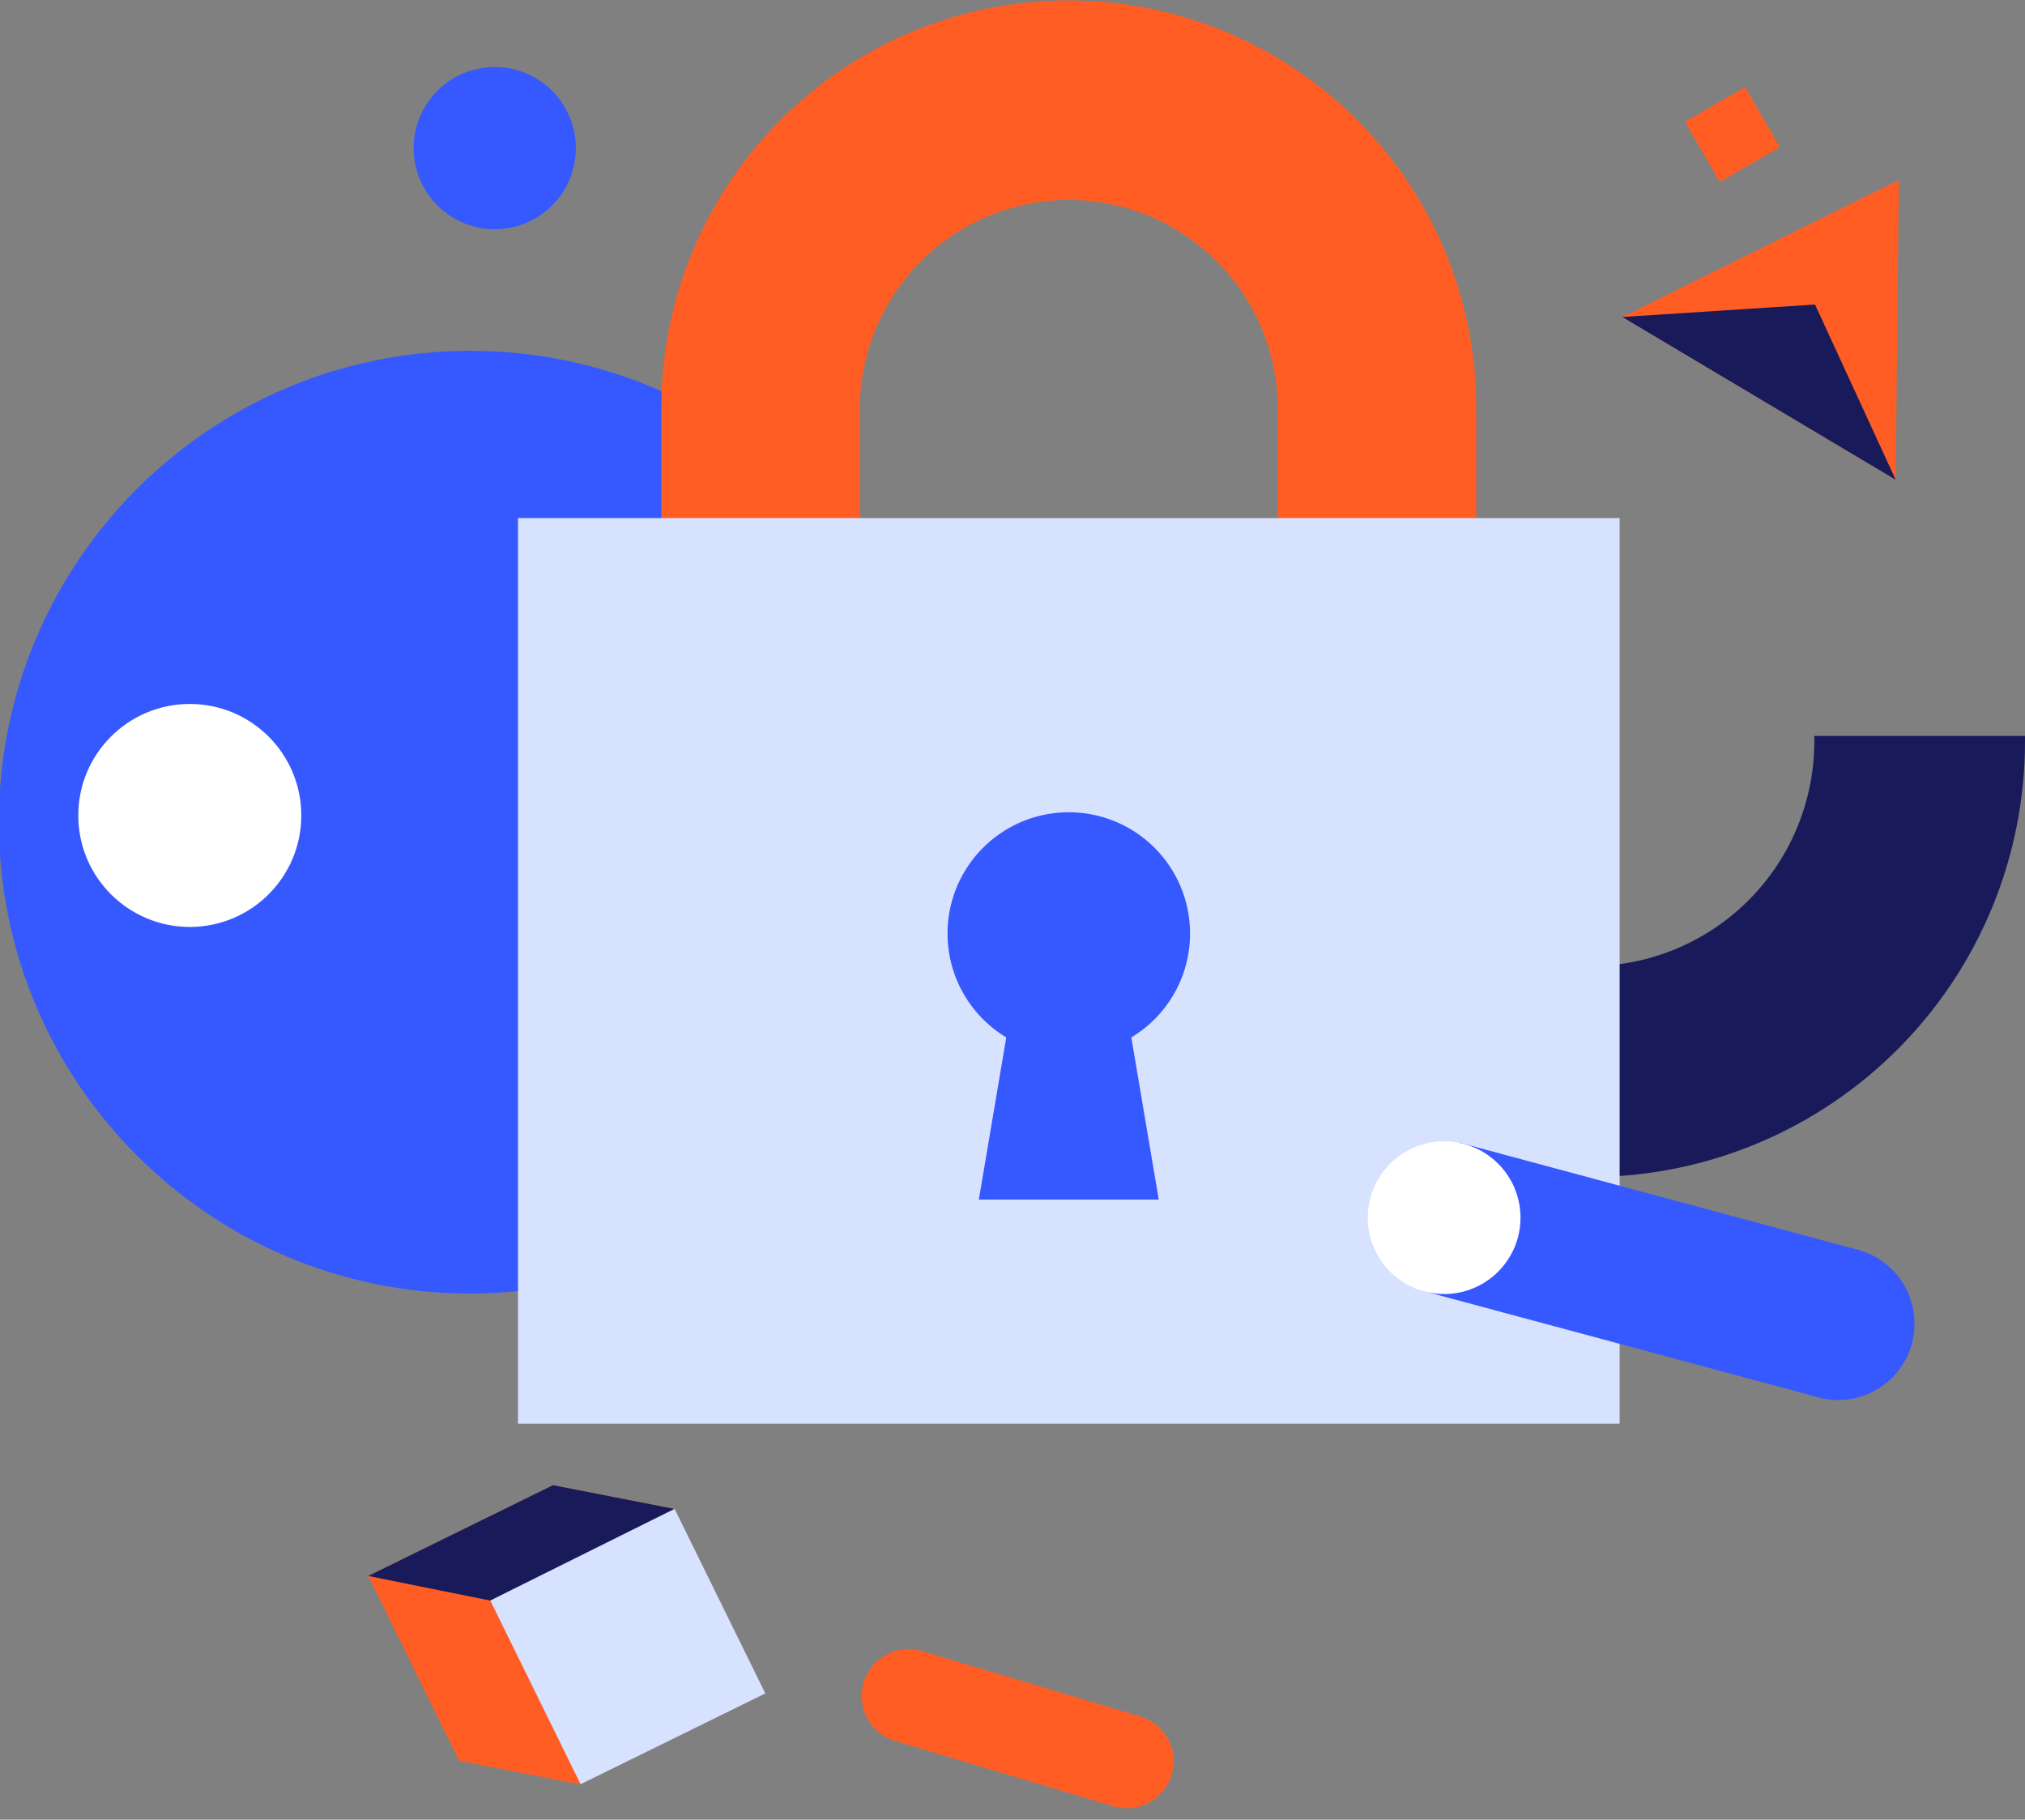 <svg width="296" height="266" viewBox="0 0 296 266" fill="none" xmlns="http://www.w3.org/2000/svg">
<rect x="0" y="0" width="296" height="266" fill="#808080" stroke="none"/>
<g clip-path="url(#clip0_115_4205)">
<path d="M233.173 172.054V141.222C241.74 141.01 249.885 137.457 255.869 131.323C261.853 125.188 265.202 116.957 265.201 108.388C265.201 108.117 265.201 107.846 265.201 107.58H296V108.388C296.004 125.129 289.413 141.198 277.653 153.114C265.894 165.03 249.913 171.835 233.173 172.054Z" fill="#191A59"/>
<path d="M68.743 189.092C106.799 189.092 137.65 158.243 137.65 120.188C137.65 82.134 106.799 51.285 68.743 51.285C30.687 51.285 -0.164 82.134 -0.164 120.188C-0.164 158.243 30.687 189.092 68.743 189.092Z" fill="#3658FF"/>
<path d="M215.79 85.246H186.77V60.155C186.821 56.112 186.069 52.099 184.557 48.349C183.045 44.6 180.803 41.187 177.962 38.31C175.121 35.434 171.737 33.149 168.007 31.59C164.276 30.031 160.273 29.229 156.23 29.229C152.186 29.229 148.183 30.031 144.453 31.59C140.722 33.149 137.338 35.434 134.497 38.31C131.656 41.187 129.414 44.6 127.903 48.349C126.391 52.099 125.638 56.112 125.689 60.155V85.246H96.669V60.155C96.599 52.288 98.087 44.486 101.048 37.198C104.01 29.91 108.385 23.28 113.923 17.693C119.461 12.105 126.051 7.67 133.312 4.643C140.574 1.617 148.363 0.058 156.23 0.058C164.097 0.058 171.886 1.617 179.147 4.643C186.409 7.67 192.999 12.105 198.536 17.693C204.074 23.28 208.45 29.91 211.411 37.198C214.373 44.486 215.861 52.288 215.79 60.155V85.246Z" fill="#FF5D24"/>
<path d="M236.747 75.737H75.717V208.109H236.747V75.737Z" fill="#D7E2FF"/>
<path d="M72.321 33.506C78.868 33.506 84.176 28.199 84.176 21.652C84.176 15.105 78.868 9.798 72.321 9.798C65.774 9.798 60.467 15.105 60.467 21.652C60.467 28.199 65.774 33.506 72.321 33.506Z" fill="#3658FF"/>
<path d="M27.743 135.5C36.745 135.5 44.042 128.203 44.042 119.202C44.042 110.2 36.745 102.903 27.743 102.903C18.741 102.903 11.443 110.2 11.443 119.202C11.443 128.203 18.741 135.5 27.743 135.5Z" fill="white"/>
<path d="M98.575 220.572L84.853 260.859L67.103 257.372L53.831 230.371L80.834 217.1L98.575 220.572Z" fill="#FF5D24"/>
<path d="M98.595 220.54L71.593 233.814L84.868 260.814L111.869 247.54L98.595 220.54Z" fill="#D7E2FF"/>
<path d="M71.649 233.969L53.831 230.371L80.834 217.1L98.575 220.572L71.649 233.969Z" fill="#191A59"/>
<path d="M130.836 254.485L162.736 264.037C166.362 265.122 170.182 263.063 171.268 259.437C172.354 255.812 170.294 251.992 166.668 250.906L134.768 241.354C131.142 240.269 127.322 242.328 126.236 245.954C125.151 249.579 127.21 253.399 130.836 254.485Z" fill="#FF5D24"/>
<path d="M173.953 136.463C173.954 133.365 173.142 130.321 171.6 127.634C170.057 124.947 167.837 122.712 165.161 121.15C162.485 119.589 159.446 118.756 156.348 118.735C153.25 118.714 150.2 119.505 147.503 121.03C144.806 122.554 142.556 124.759 140.977 127.425C139.397 130.09 138.544 133.123 138.503 136.221C138.461 139.319 139.232 142.373 140.739 145.08C142.246 147.788 144.436 150.052 147.091 151.649L143.081 175.347H169.378L165.368 151.649C167.989 150.074 170.156 147.848 171.661 145.187C173.165 142.525 173.955 139.52 173.953 136.463Z" fill="#3658FF"/>
<path d="M268.688 204.651C274.853 204.651 279.851 199.653 279.851 193.489C279.851 187.324 274.853 182.326 268.688 182.326C262.523 182.326 257.525 187.324 257.525 193.489C257.525 199.653 262.523 204.651 268.688 204.651Z" fill="#3658FF"/>
<path d="M207.563 188.587L266.023 204.316L271.823 182.763L213.363 167.034L207.563 188.587Z" fill="#3658FF"/>
<path d="M211.094 189.16C217.259 189.16 222.256 184.163 222.256 177.998C222.256 171.833 217.259 166.835 211.094 166.835C204.928 166.835 199.931 171.833 199.931 177.998C199.931 184.163 204.928 189.16 211.094 189.16Z" fill="white"/>
<path d="M255.09 12.721L246.294 17.799L251.372 26.595L260.168 21.516L255.09 12.721Z" fill="#FF5D24"/>
<path d="M277.099 70.132L237.144 46.337L277.558 26.31L277.099 70.132Z" fill="#FF5D24"/>
<path d="M237.144 46.337L265.307 44.514L277.099 70.132L237.144 46.337Z" fill="#191A59"/>
</g>
<defs>
<clipPath id="clip0_115_4205">
<rect width="296" height="266" fill="white"/>
</clipPath>
</defs>
</svg>
